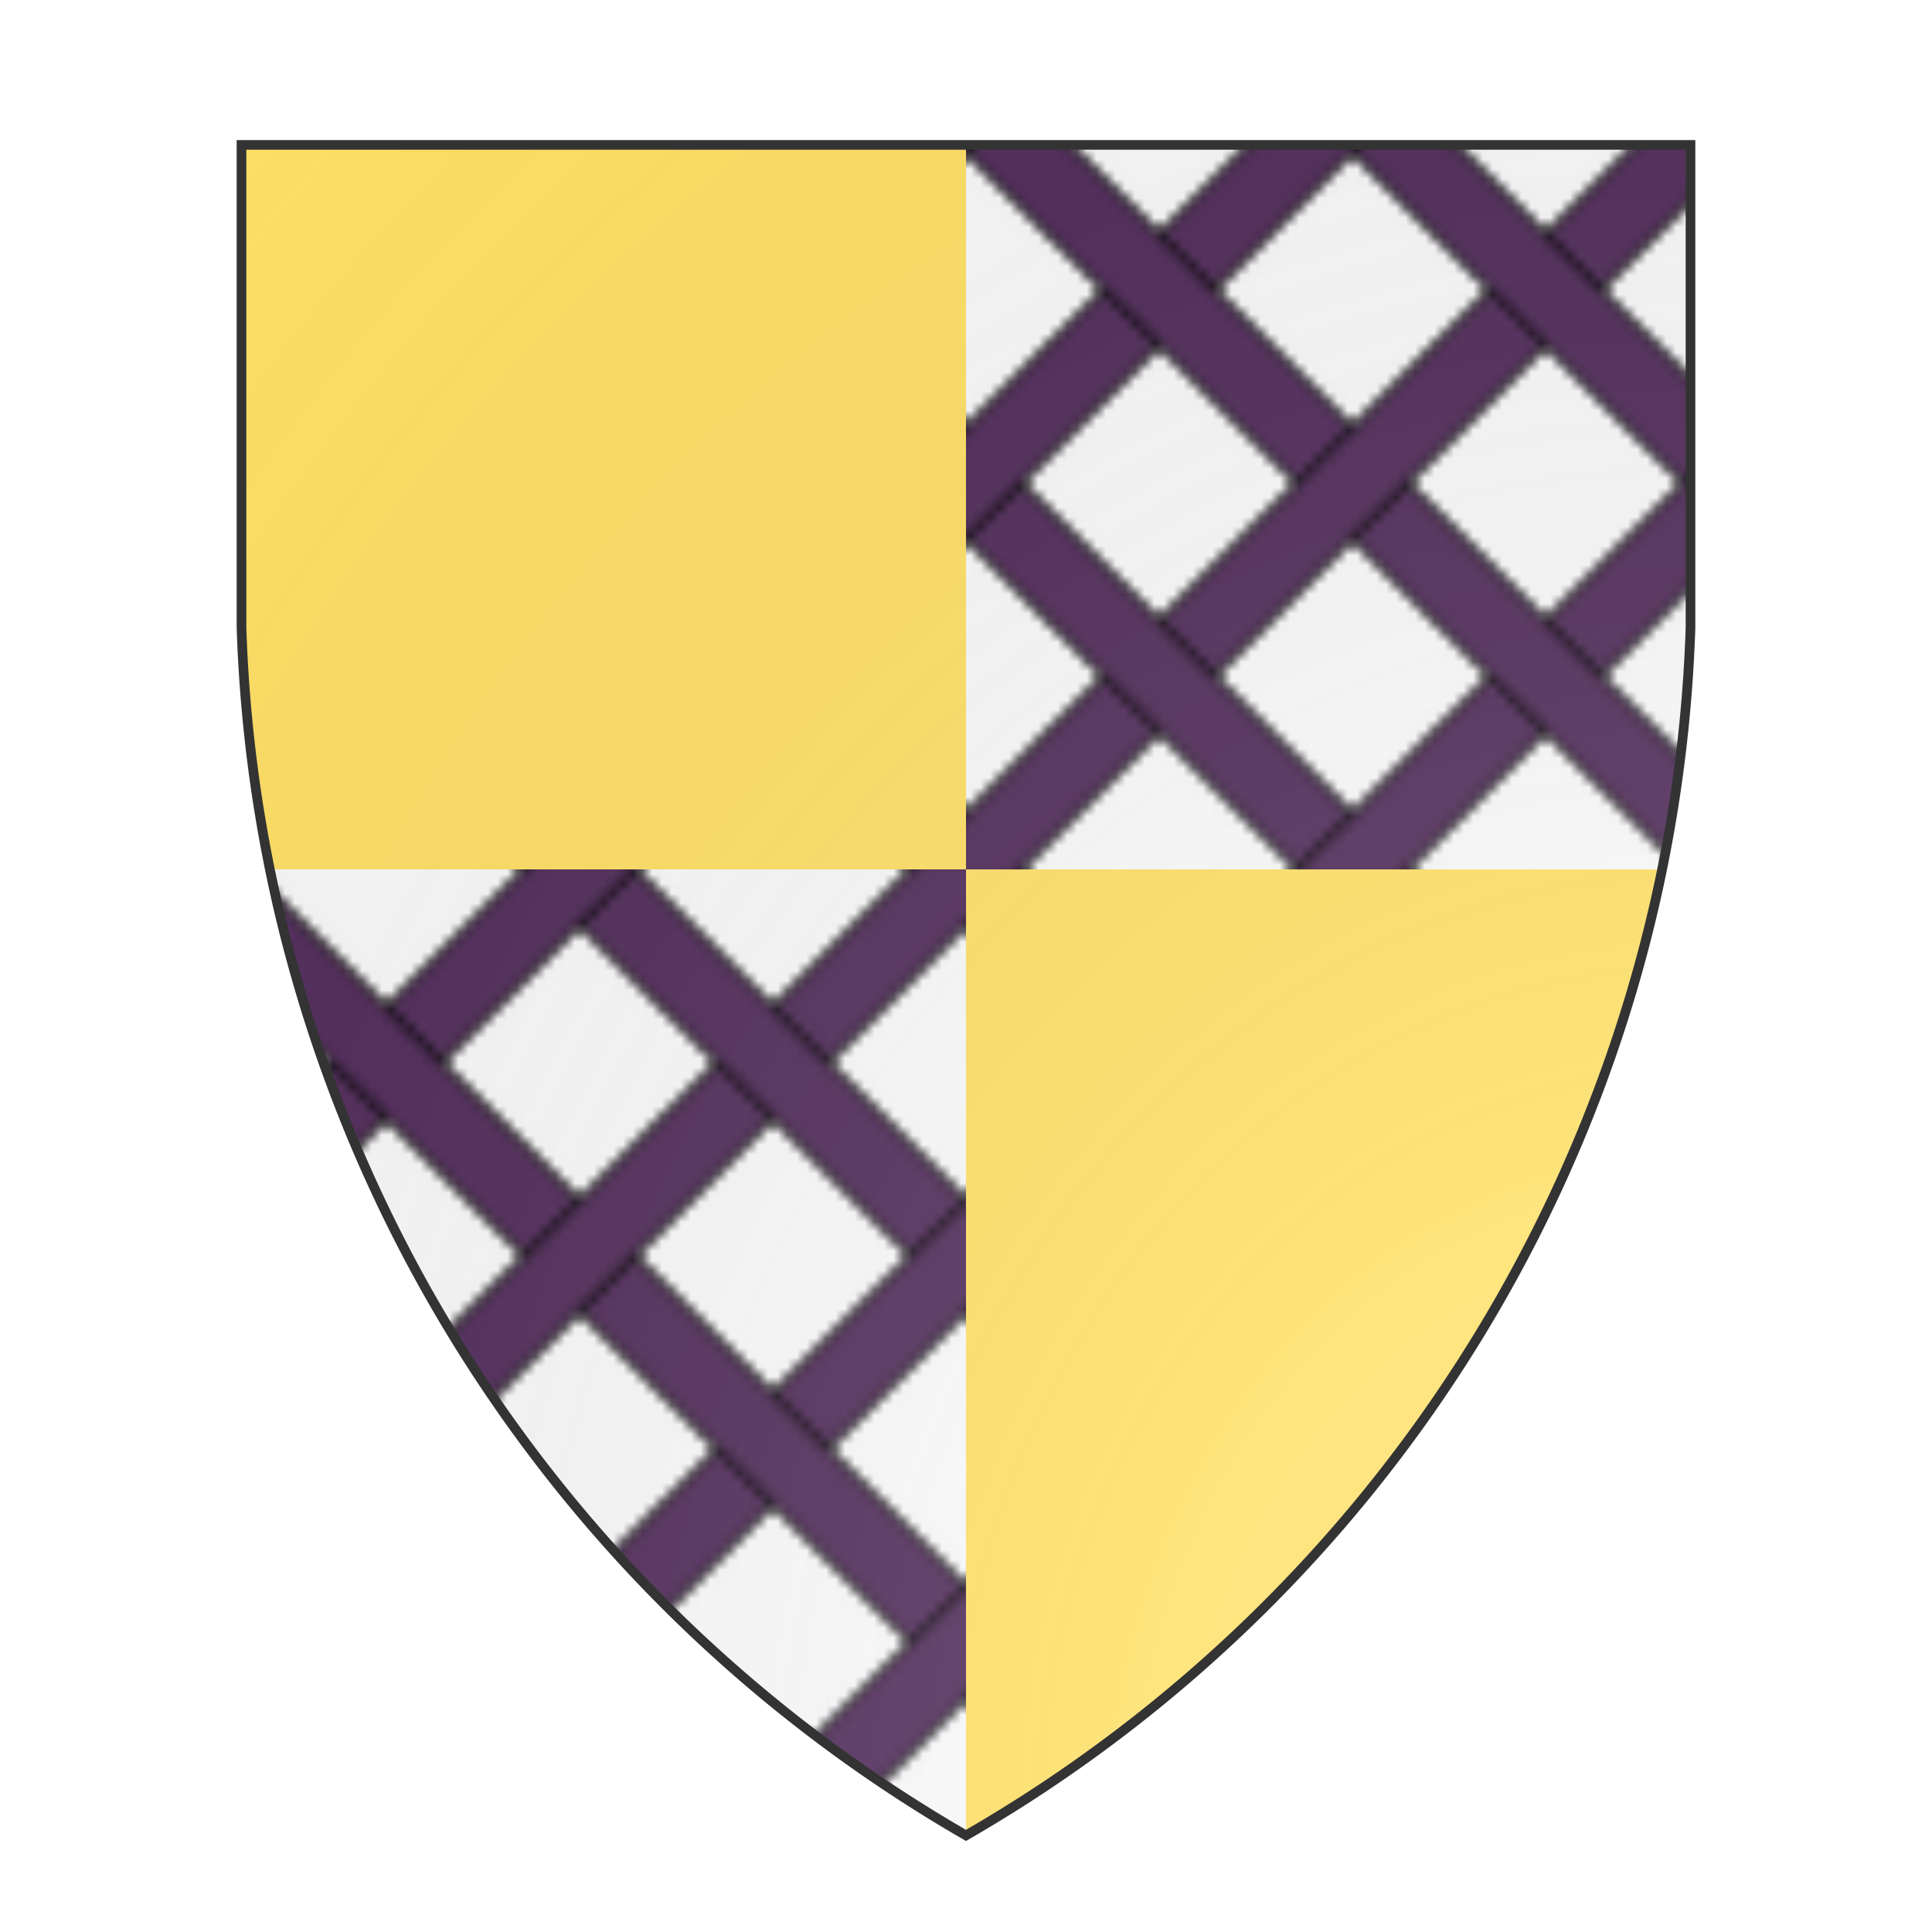 <svg id="coaworld_burg_110_burg_110_s0" width="500" height="500" viewBox="0 10 200 200" xmlns="http://www.w3.org/2000/svg"><defs><clipPath id="heater_coaworld_burg_110_burg_110_s0"><path d="m25,25 h150 v50 a150,150,0,0,1,-75,125 a150,150,0,0,1,-75,-125 z"/></clipPath><clipPath id="divisionClip_coaworld_burg_110_burg_110_s0"><rect x="100" y="0" width="100" height="100"/><rect x="0" y="100" width="100" height="100"/></clipPath><pattern id="fretty-argent-purpure" width="40" height="40" viewBox="0 0 140 140" patternUnits="userSpaceOnUse" stroke="#000" stroke-width="2"><rect width="140" height="140" fill="#fafafa" stroke="none"/><path d="m-15 5 150 150 20-20-150-150z" fill="#522d5b"/><path d="m10 150 140-140-20-20-140 140z" fill="#522d5b" stroke="none"/><path d="m0 120 20 20 120-120-20-20z" fill="none"/></pattern><radialGradient id="backlight" cx="100%" cy="100%" r="150%"><stop stop-color="#fff" stop-opacity=".3" offset="0"/><stop stop-color="#fff" stop-opacity=".15" offset=".25"/><stop stop-color="#000" stop-opacity="0" offset="1"/></radialGradient></defs><g clip-path="url(#heater_coaworld_burg_110_burg_110_s0)"><rect x="0" y="0" width="200" height="200" fill="#ffe066"/><g clip-path="url(#divisionClip_coaworld_burg_110_burg_110_s0)"><rect x="0" y="0" width="200" height="200" fill="url(#fretty-argent-purpure)"/></g></g><path d="m25,25 h150 v50 a150,150,0,0,1,-75,125 a150,150,0,0,1,-75,-125 z" fill="url(#backlight)" stroke="#333"/></svg>